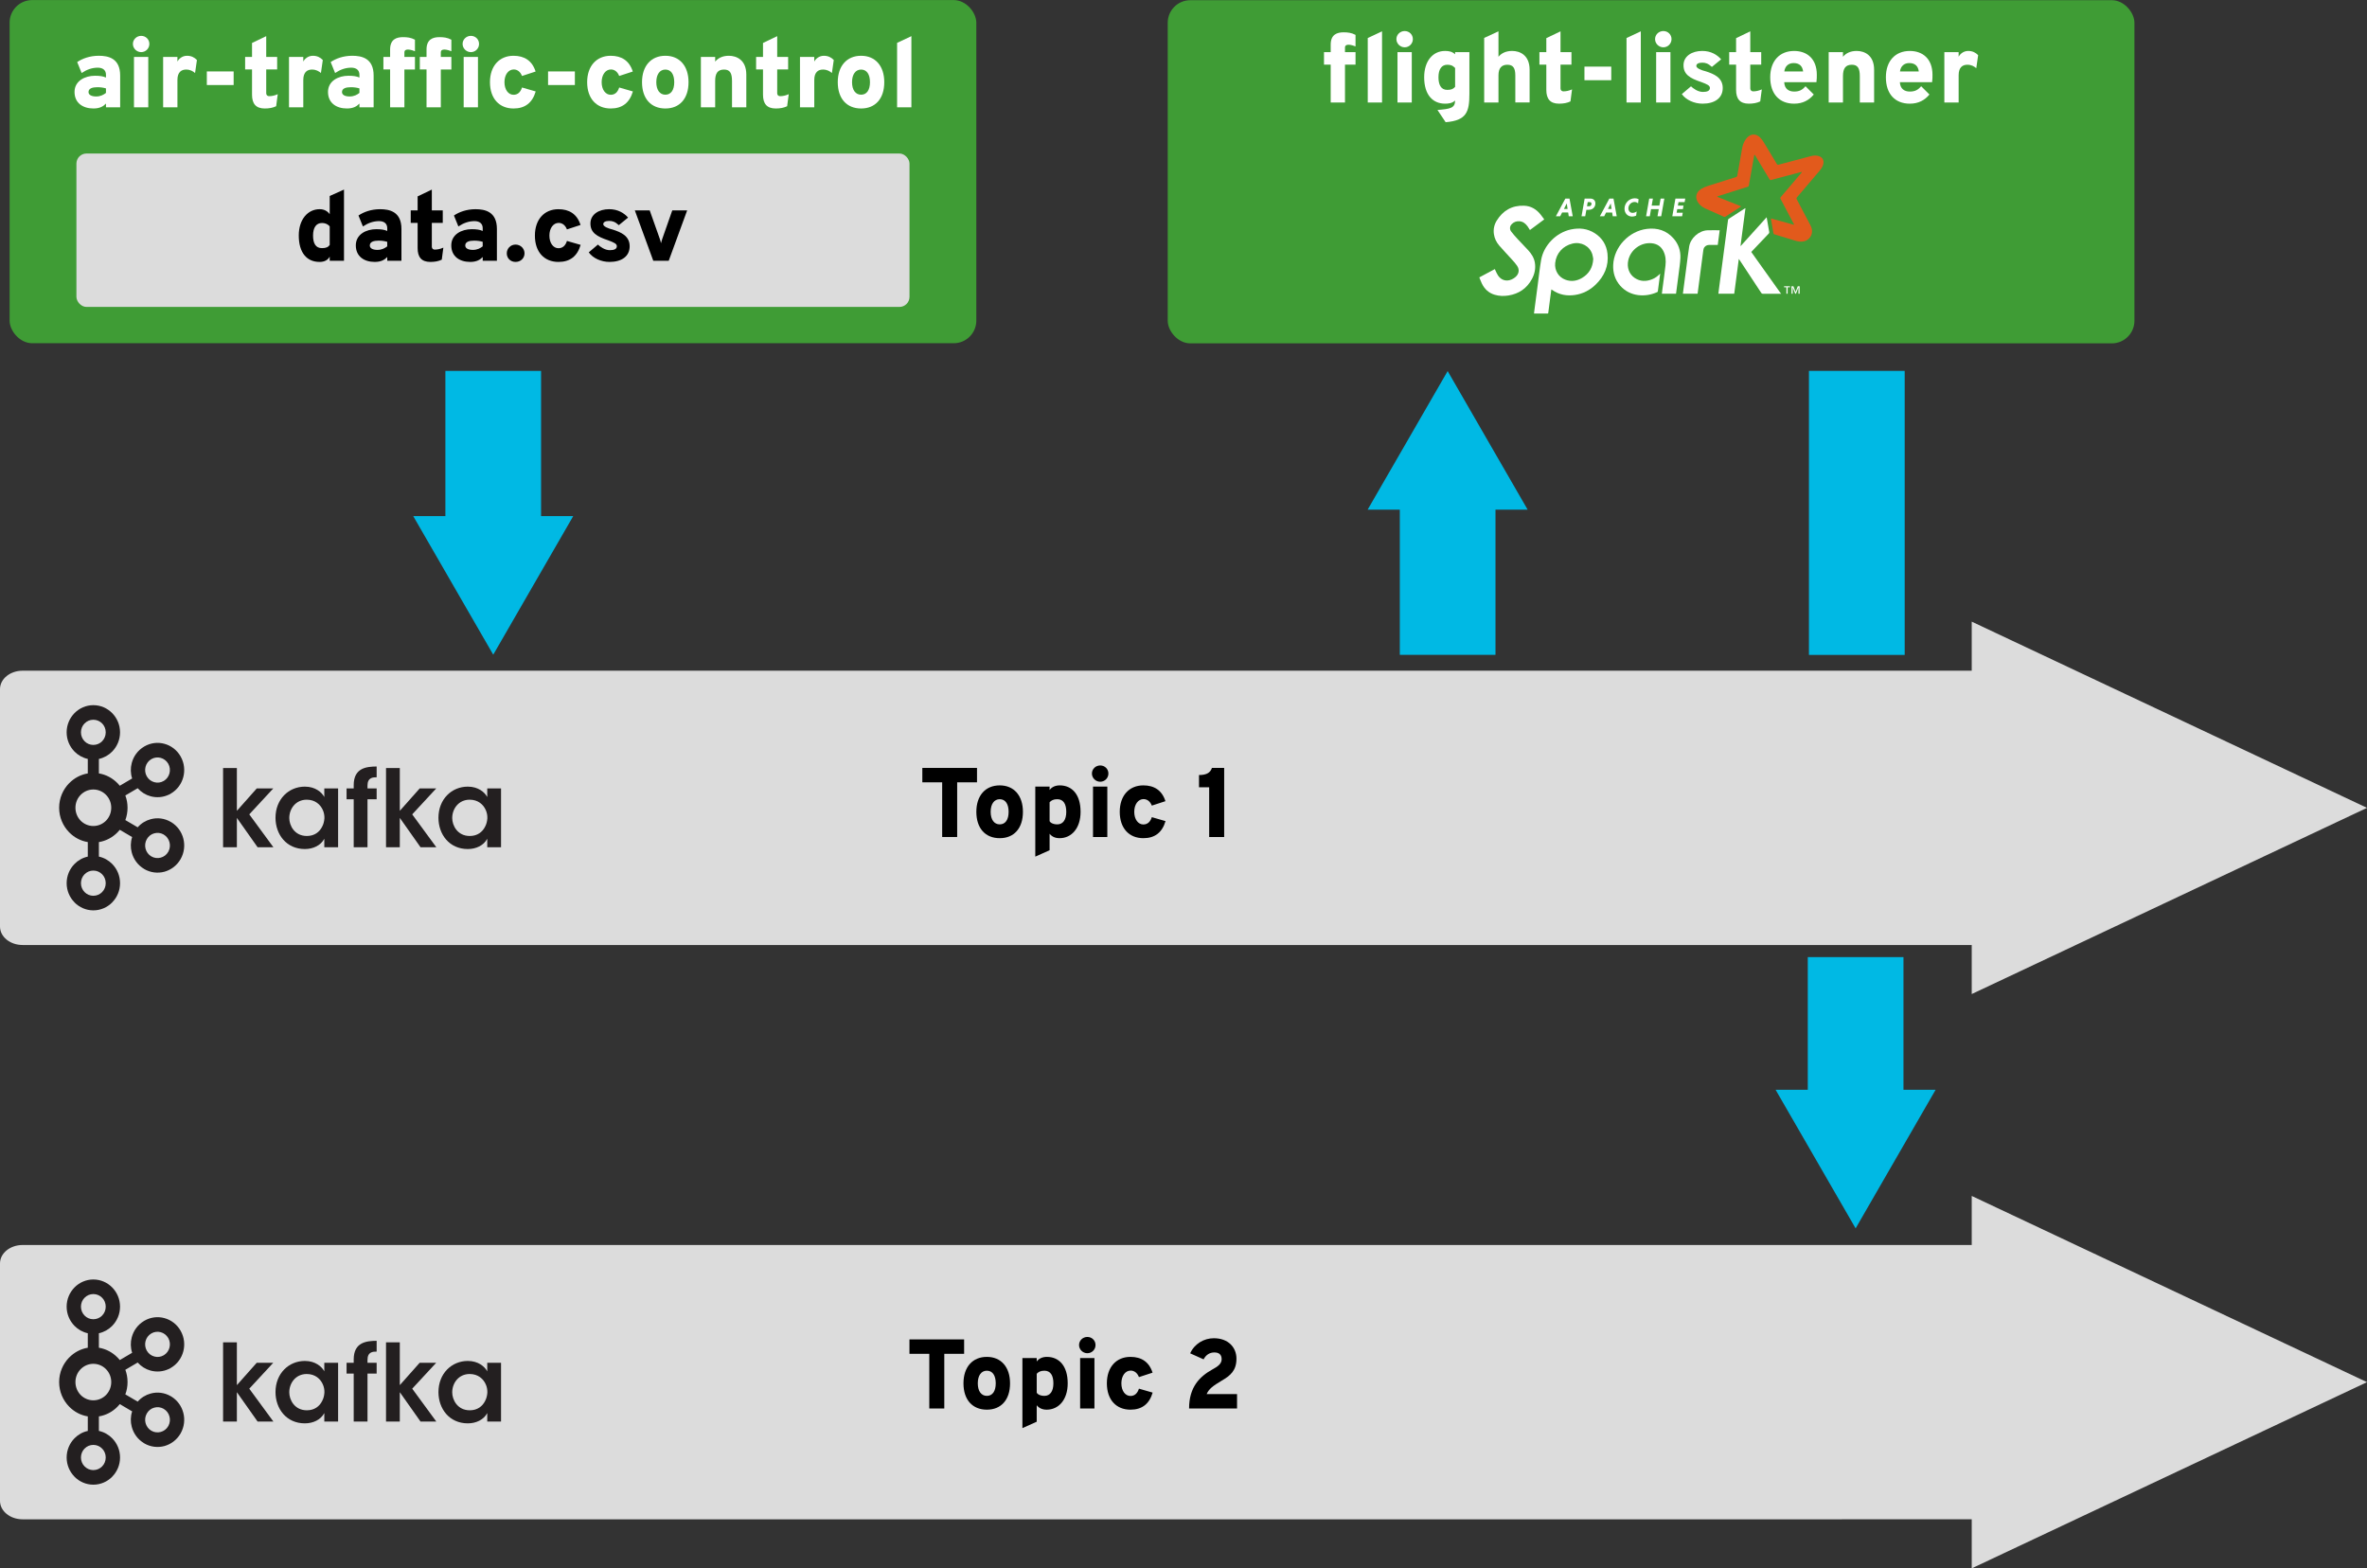 <?xml version="1.0" encoding="UTF-8" standalone="no"?>
<!-- Created with Inkscape (http://www.inkscape.org/) -->

<svg
   xmlns:dc="http://purl.org/dc/elements/1.1/"
   xmlns:cc="http://creativecommons.org/ns#"
   xmlns:rdf="http://www.w3.org/1999/02/22-rdf-syntax-ns#"
   xmlns:svg="http://www.w3.org/2000/svg"
   xmlns="http://www.w3.org/2000/svg"
   xmlns:sodipodi="http://sodipodi.sourceforge.net/DTD/sodipodi-0.dtd"
   xmlns:inkscape="http://www.inkscape.org/namespaces/inkscape"
   width="599.552"
   height="397.232"
   viewBox="0 0 158.632 105.101"
   version="1.1"
   id="svg8"
   inkscape:version="0.92.2 (5c3e80d, 2017-08-06)"
   sodipodi:docname="architecture.svg">
  <rect x="0" y="0" width="158.632" height="105.101" fill="#333333" stroke="none"/>
  <defs
     id="defs2">
    <marker
       inkscape:stockid="TriangleOutL"
       orient="auto"
       refY="0"
       refX="0"
       id="TriangleOutL"
       style="overflow:visible"
       inkscape:isstock="true">
      <path
         id="path1408"
         d="M 5.77,0 -2.88,5 V -5 Z"
         style="fill:#000000;fill-opacity:1;fill-rule:evenodd;stroke:#000000;stroke-width:1pt;stroke-opacity:1"
         transform="scale(0.8)"
         inkscape:connector-curvature="0" />
    </marker>
    <marker
       inkscape:stockid="Arrow1Sstart"
       orient="auto"
       refY="0"
       refX="0"
       id="Arrow1Sstart"
       style="overflow:visible"
       inkscape:isstock="true">
      <path
         id="path1278"
         d="M 0,0 5,-5 -12.5,0 5,5 Z"
         style="fill:#000000;fill-opacity:1;fill-rule:evenodd;stroke:#000000;stroke-width:1pt;stroke-opacity:1"
         transform="matrix(0.2,0,0,0.2,1.2,0)"
         inkscape:connector-curvature="0" />
    </marker>
    <marker
       inkscape:stockid="Arrow2Lend"
       orient="auto"
       refY="0"
       refX="0"
       id="Arrow2Lend"
       style="overflow:visible"
       inkscape:isstock="true">
      <path
         id="path1287"
         style="fill:#000000;fill-opacity:1;fill-rule:evenodd;stroke:#000000;stroke-width:0.625;stroke-linejoin:round;stroke-opacity:1"
         d="M 8.719,4.034 -2.207,0.016 8.719,-4.002 c -1.745,2.372 -1.735,5.617 -6e-7,8.035 z"
         transform="matrix(-1.1,0,0,-1.1,-1.1,0)"
         inkscape:connector-curvature="0" />
    </marker>
    <marker
       inkscape:stockid="Arrow1Lend"
       orient="auto"
       refY="0"
       refX="0"
       id="Arrow1Lend"
       style="overflow:visible"
       inkscape:isstock="true">
      <path
         id="path1269"
         d="M 0,0 5,-5 -12.5,0 5,5 Z"
         style="fill:#000000;fill-opacity:1;fill-rule:evenodd;stroke:#000000;stroke-width:1pt;stroke-opacity:1"
         transform="matrix(-0.8,0,0,-0.8,-10,0)"
         inkscape:connector-curvature="0" />
    </marker>
    <inkscape:path-effect
       effect="powerstroke"
       id="path-effect1224"
       is_visible="true"
       offset_points="1,0.132"
       sort_points="true"
       interpolator_type="CubicBezierJohan"
       interpolator_beta="0.2"
       start_linecap_type="zerowidth"
       linejoin_type="extrp_arc"
       miter_limit="4"
       end_linecap_type="zerowidth" />
  </defs>
  <sodipodi:namedview
     id="base"
     pagecolor="#ffffff"
     bordercolor="#666666"
     borderopacity="1.0"
     inkscape:pageopacity="0.0"
     inkscape:pageshadow="2"
     inkscape:zoom="1.4"
     inkscape:cx="420.80165"
     inkscape:cy="226.40252"
     inkscape:document-units="mm"
     inkscape:current-layer="layer1"
     showgrid="false"
     inkscape:window-width="2552"
     inkscape:window-height="1400"
     inkscape:window-x="4"
     inkscape:window-y="4"
     inkscape:window-maximized="1"
     showguides="true"
     inkscape:guide-bbox="true"
     fit-margin-top="0"
     fit-margin-left="0"
     fit-margin-right="0"
     fit-margin-bottom="0"
     units="px" />
  <g
     inkscape:label="Layer 1"
     inkscape:groupmode="layer"
     id="layer1"
     transform="translate(17.373,-29.328)">
    <g
       id="g2275"
       transform="matrix(0.585,0,0,0.585,-33.755,36.35)">
      <rect
         ry="2.587"
         y="-11.996"
         x="29.104"
         height="39.31"
         width="110.747"
         id="rect2047"
         style="opacity:1;fill:#3f9c35;fill-opacity:1;stroke:none;stroke-width:0.908;stroke-miterlimit:4;stroke-dasharray:none;stroke-dashoffset:0;stroke-opacity:1" />
      <g
         id="text2051"
         style="font-style:normal;font-variant:normal;font-weight:900;font-stretch:normal;font-size:11.289px;line-height:1.25;font-family:Overpass;-inkscape-font-specification:'Overpass Heavy';letter-spacing:0px;word-spacing:0px;fill:#ffffff;stroke-width:0.265"
         aria-label="air-traffic-control">
        <path
           id="path2114"
           style="font-style:normal;font-variant:normal;font-weight:900;font-stretch:normal;font-size:11.289px;font-family:Overpass;-inkscape-font-specification:'Overpass Heavy';fill:#ffffff;stroke-width:0.265"
           d="m 40.143,0.289 h 1.626 V -3.358 c 0,-1.987 -1.377,-2.258 -2.45,-2.258 -1.016,0 -1.874,0.316 -2.472,0.722 l 0.508,1.253 c 0.61,-0.406 1.208,-0.61 1.851,-0.61 0.564,0 0.937,0.271 0.937,0.813 v 0.316 c -0.327,-0.147 -0.7,-0.203 -1.264,-0.203 -1.14,0 -2.337,0.587 -2.337,1.851 0,1.264 0.948,1.897 2.167,1.897 0.745,0 1.151,-0.26 1.434,-0.564 z m -1.118,-1.242 c -0.564,0 -0.881,-0.192 -0.881,-0.508 0,-0.418 0.452,-0.553 1.016,-0.553 0.361,0 0.677,0.045 0.982,0.135 v 0.519 c -0.271,0.214 -0.621,0.406 -1.118,0.406 z"
           inkscape:connector-curvature="0" />
        <path
           id="path2116"
           style="font-style:normal;font-variant:normal;font-weight:900;font-stretch:normal;font-size:11.289px;font-family:Overpass;-inkscape-font-specification:'Overpass Heavy';fill:#ffffff;stroke-width:0.265"
           d="m 44.177,-6.033 c 0.531,0 0.937,-0.429 0.937,-0.937 0,-0.519 -0.406,-0.926 -0.937,-0.926 -0.519,0 -0.948,0.406 -0.948,0.926 0,0.508 0.429,0.937 0.948,0.937 z m -0.824,6.322 h 1.637 V -5.48 h -1.637 z"
           inkscape:connector-curvature="0" />
        <path
           id="path2118"
           style="font-style:normal;font-variant:normal;font-weight:900;font-stretch:normal;font-size:11.289px;font-family:Overpass;-inkscape-font-specification:'Overpass Heavy';fill:#ffffff;stroke-width:0.265"
           d="m 46.693,0.289 h 1.637 V -2.838 c 0,-0.926 0.474,-1.197 0.993,-1.197 0.474,0 0.768,0.181 1.027,0.395 l 0.214,-1.49 c -0.282,-0.294 -0.643,-0.485 -1.14,-0.485 -0.598,0 -0.982,0.429 -1.095,0.655 v -0.519 h -1.637 z"
           inkscape:connector-curvature="0" />
        <path
           id="path2120"
           style="font-style:normal;font-variant:normal;font-weight:900;font-stretch:normal;font-size:11.289px;font-family:Overpass;-inkscape-font-specification:'Overpass Heavy';fill:#ffffff;stroke-width:0.265"
           d="m 51.698,-2.263 h 3.071 v -1.558 h -3.071 z"
           inkscape:connector-curvature="0" />
        <path
           id="path2122"
           style="font-style:normal;font-variant:normal;font-weight:900;font-stretch:normal;font-size:11.289px;font-family:Overpass;-inkscape-font-specification:'Overpass Heavy';fill:#ffffff;stroke-width:0.265"
           d="m 58.331,0.424 c 0.508,0 0.937,-0.079 1.31,-0.26 l 0.181,-1.377 c -0.35,0.158 -0.677,0.226 -0.993,0.226 -0.158,0 -0.327,-0.102 -0.327,-0.327 v -2.732 h 1.253 v -1.434 h -1.253 v -2.382 l -1.626,0.779 v 1.603 h -0.79 v 1.434 h 0.79 v 2.89 c 0,1.016 0.429,1.58 1.456,1.58 z"
           inkscape:connector-curvature="0" />
        <path
           id="path2124"
           style="font-style:normal;font-variant:normal;font-weight:900;font-stretch:normal;font-size:11.289px;font-family:Overpass;-inkscape-font-specification:'Overpass Heavy';fill:#ffffff;stroke-width:0.265"
           d="m 61.112,0.289 h 1.637 V -2.838 c 0,-0.926 0.474,-1.197 0.993,-1.197 0.474,0 0.768,0.181 1.027,0.395 l 0.214,-1.49 c -0.282,-0.294 -0.643,-0.485 -1.14,-0.485 -0.598,0 -0.982,0.429 -1.095,0.655 V -5.48 H 61.112 Z"
           inkscape:connector-curvature="0" />
        <path
           id="path2126"
           style="font-style:normal;font-variant:normal;font-weight:900;font-stretch:normal;font-size:11.289px;font-family:Overpass;-inkscape-font-specification:'Overpass Heavy';fill:#ffffff;stroke-width:0.265"
           d="m 69.181,0.289 h 1.626 V -3.358 c 0,-1.987 -1.377,-2.258 -2.45,-2.258 -1.016,0 -1.874,0.316 -2.472,0.722 l 0.508,1.253 c 0.61,-0.406 1.208,-0.61 1.851,-0.61 0.564,0 0.937,0.271 0.937,0.813 v 0.316 c -0.327,-0.147 -0.7,-0.203 -1.264,-0.203 -1.14,0 -2.337,0.587 -2.337,1.851 0,1.264 0.948,1.897 2.167,1.897 0.745,0 1.151,-0.26 1.434,-0.564 z m -1.118,-1.242 c -0.564,0 -0.881,-0.192 -0.881,-0.508 0,-0.418 0.452,-0.553 1.016,-0.553 0.361,0 0.677,0.045 0.982,0.135 v 0.519 c -0.271,0.214 -0.621,0.406 -1.118,0.406 z"
           inkscape:connector-curvature="0" />
        <path
           id="path2128"
           style="font-style:normal;font-variant:normal;font-weight:900;font-stretch:normal;font-size:11.289px;font-family:Overpass;-inkscape-font-specification:'Overpass Heavy';fill:#ffffff;stroke-width:0.265"
           d="m 74.332,-4.046 h 1.208 v -1.434 h -1.208 v -0.519 c 0,-0.26 0.192,-0.327 0.384,-0.327 0.102,0 0.35,0 0.824,0.192 v -1.321 c -0.463,-0.248 -0.892,-0.294 -1.366,-0.294 -0.722,0 -1.479,0.226 -1.479,1.411 v 0.858 h -0.768 v 1.434 h 0.768 v 4.335 h 1.637 z"
           inkscape:connector-curvature="0" />
        <path
           id="path2130"
           style="font-style:normal;font-variant:normal;font-weight:900;font-stretch:normal;font-size:11.289px;font-family:Overpass;-inkscape-font-specification:'Overpass Heavy';fill:#ffffff;stroke-width:0.265"
           d="m 81.947,-6.033 c 0.531,0 0.937,-0.429 0.937,-0.937 0,-0.519 -0.406,-0.926 -0.937,-0.926 -0.519,0 -0.948,0.406 -0.948,0.926 0,0.508 0.429,0.937 0.948,0.937 z m -3.443,1.987 h 1.208 v -1.434 h -1.208 v -0.519 c 0,-0.26 0.192,-0.327 0.384,-0.327 0.102,0 0.35,0 0.824,0.192 v -1.321 c -0.463,-0.248 -0.892,-0.294 -1.366,-0.294 -0.722,0 -1.479,0.226 -1.479,1.411 v 0.858 h -0.768 v 1.434 h 0.768 v 4.335 h 1.637 z m 2.619,4.335 h 1.637 V -5.48 h -1.637 z"
           inkscape:connector-curvature="0" />
        <path
           id="path2132"
           style="font-style:normal;font-variant:normal;font-weight:900;font-stretch:normal;font-size:11.289px;font-family:Overpass;-inkscape-font-specification:'Overpass Heavy';fill:#ffffff;stroke-width:0.265"
           d="m 86.834,0.424 c 1.31,0 2.156,-0.643 2.54,-1.953 l -1.569,-0.452 c -0.169,0.542 -0.497,0.835 -0.971,0.835 -0.587,0 -1.039,-0.576 -1.039,-1.445 0,-0.858 0.452,-1.456 1.061,-1.456 0.452,0 0.779,0.305 0.948,0.745 l 1.558,-0.508 c -0.395,-1.253 -1.298,-1.806 -2.529,-1.806 -1.614,0 -2.698,1.163 -2.698,3.025 0,1.897 1.084,3.014 2.698,3.014 z"
           inkscape:connector-curvature="0" />
        <path
           id="path2134"
           style="font-style:normal;font-variant:normal;font-weight:900;font-stretch:normal;font-size:11.289px;font-family:Overpass;-inkscape-font-specification:'Overpass Heavy';fill:#ffffff;stroke-width:0.265"
           d="m 90.79,-2.263 h 3.071 v -1.558 h -3.071 z"
           inkscape:connector-curvature="0" />
        <path
           id="path2136"
           style="font-style:normal;font-variant:normal;font-weight:900;font-stretch:normal;font-size:11.289px;font-family:Overpass;-inkscape-font-specification:'Overpass Heavy';fill:#ffffff;stroke-width:0.265"
           d="m 97.968,0.424 c 1.31,0 2.156,-0.643 2.54,-1.953 l -1.569,-0.452 c -0.169,0.542 -0.497,0.835 -0.971,0.835 -0.587,0 -1.039,-0.576 -1.039,-1.445 0,-0.858 0.452,-1.456 1.061,-1.456 0.452,0 0.779,0.305 0.948,0.745 l 1.558,-0.508 c -0.395,-1.253 -1.298,-1.806 -2.529,-1.806 -1.614,0 -2.698,1.163 -2.698,3.025 0,1.897 1.084,3.014 2.698,3.014 z"
           inkscape:connector-curvature="0" />
        <path
           id="path2138"
           style="font-style:normal;font-variant:normal;font-weight:900;font-stretch:normal;font-size:11.289px;font-family:Overpass;-inkscape-font-specification:'Overpass Heavy';fill:#ffffff;stroke-width:0.265"
           d="m 104.229,0.424 c 1.626,0 2.653,-1.118 2.653,-3.014 0,-1.863 -1.027,-3.025 -2.653,-3.025 -1.637,0 -2.675,1.163 -2.675,3.025 0,1.897 1.039,3.014 2.675,3.014 z m 0,-1.58 c -0.632,0 -1.039,-0.531 -1.039,-1.434 0,-0.903 0.406,-1.445 1.039,-1.445 0.643,0 1.016,0.542 1.016,1.445 0,0.903 -0.373,1.434 -1.016,1.434 z"
           inkscape:connector-curvature="0" />
        <path
           id="path2140"
           style="font-style:normal;font-variant:normal;font-weight:900;font-stretch:normal;font-size:11.289px;font-family:Overpass;-inkscape-font-specification:'Overpass Heavy';fill:#ffffff;stroke-width:0.265"
           d="m 111.864,0.289 h 1.637 V -3.459 c 0,-1.682 -1.118,-2.156 -1.998,-2.156 -0.7,0 -1.219,0.248 -1.569,0.666 v -0.531 h -1.637 v 5.769 h 1.637 V -2.737 c 0,-0.869 0.294,-1.298 1.016,-1.298 0.677,0 0.914,0.406 0.914,1.321 z"
           inkscape:connector-curvature="0" />
        <path
           id="path2142"
           style="font-style:normal;font-variant:normal;font-weight:900;font-stretch:normal;font-size:11.289px;font-family:Overpass;-inkscape-font-specification:'Overpass Heavy';fill:#ffffff;stroke-width:0.265"
           d="m 116.87,0.424 c 0.508,0 0.937,-0.079 1.31,-0.26 l 0.181,-1.377 c -0.35,0.158 -0.677,0.226 -0.993,0.226 -0.158,0 -0.327,-0.102 -0.327,-0.327 v -2.732 h 1.253 v -1.434 h -1.253 v -2.382 l -1.626,0.779 v 1.603 h -0.79 v 1.434 h 0.79 v 2.89 c 0,1.016 0.429,1.58 1.456,1.58 z"
           inkscape:connector-curvature="0" />
        <path
           id="path2144"
           style="font-style:normal;font-variant:normal;font-weight:900;font-stretch:normal;font-size:11.289px;font-family:Overpass;-inkscape-font-specification:'Overpass Heavy';fill:#ffffff;stroke-width:0.265"
           d="m 119.651,0.289 h 1.637 V -2.838 c 0,-0.926 0.474,-1.197 0.993,-1.197 0.474,0 0.768,0.181 1.027,0.395 l 0.214,-1.49 c -0.282,-0.294 -0.643,-0.485 -1.14,-0.485 -0.598,0 -0.982,0.429 -1.095,0.655 v -0.519 h -1.637 z"
           inkscape:connector-curvature="0" />
        <path
           id="path2146"
           style="font-style:normal;font-variant:normal;font-weight:900;font-stretch:normal;font-size:11.289px;font-family:Overpass;-inkscape-font-specification:'Overpass Heavy';fill:#ffffff;stroke-width:0.265"
           d="m 126.653,0.424 c 1.626,0 2.653,-1.118 2.653,-3.014 0,-1.863 -1.027,-3.025 -2.653,-3.025 -1.637,0 -2.675,1.163 -2.675,3.025 0,1.897 1.039,3.014 2.675,3.014 z m 0,-1.58 c -0.632,0 -1.039,-0.531 -1.039,-1.434 0,-0.903 0.406,-1.445 1.039,-1.445 0.643,0 1.016,0.542 1.016,1.445 0,0.903 -0.373,1.434 -1.016,1.434 z"
           inkscape:connector-curvature="0" />
        <path
           id="path2148"
           style="font-style:normal;font-variant:normal;font-weight:900;font-stretch:normal;font-size:11.289px;font-family:Overpass;-inkscape-font-specification:'Overpass Heavy';fill:#ffffff;stroke-width:0.265"
           d="m 130.776,0.289 h 1.637 V -7.862 l -1.637,0.768 z"
           inkscape:connector-curvature="0" />
      </g>
      <g
         transform="translate(-0.216,2.117)"
         id="g2242">
        <rect
           style="opacity:1;fill:#dcdcdc;fill-opacity:1;stroke:none;stroke-width:0.564;stroke-miterlimit:4;stroke-dasharray:none;stroke-dashoffset:0;stroke-opacity:1"
           id="rect2047-1"
           width="95.439"
           height="17.576"
           x="36.974"
           y="3.464"
           ry="1.157" />
        <g
           aria-label="data.csv"
           style="font-style:normal;font-variant:normal;font-weight:900;font-stretch:normal;font-size:11.289px;line-height:1.25;font-family:Overpass;-inkscape-font-specification:'Overpass Heavy';letter-spacing:0px;word-spacing:0px;fill:#000000;stroke-width:0.265"
           id="text2051-2"
           transform="translate(-68.67,52.69)">
          <path
             inkscape:connector-curvature="0"
             d="m 133.487,-36.806 c 0.564,0 0.96,-0.203 1.174,-0.61 v 0.474 h 1.637 v -8.151 l -1.637,0.734 v 2.088 c -0.237,-0.339 -0.61,-0.576 -1.151,-0.576 -1.355,0 -2.393,1.163 -2.393,3.014 0,1.987 0.937,3.025 2.371,3.025 z m 0.282,-1.58 c -0.7,0 -1.016,-0.519 -1.016,-1.445 0,-0.926 0.373,-1.434 1.016,-1.434 0.463,0 0.756,0.214 0.892,0.384 v 2.134 c -0.181,0.248 -0.418,0.361 -0.892,0.361 z"
             style="font-style:normal;font-variant:normal;font-weight:900;font-stretch:normal;font-size:11.289px;font-family:Overpass;-inkscape-font-specification:'Overpass Heavy';fill:#000000;stroke-width:0.265"
             id="path2151" />
          <path
             inkscape:connector-curvature="0"
             d="m 141.253,-36.942 h 1.626 v -3.646 c 0,-1.987 -1.377,-2.258 -2.45,-2.258 -1.016,0 -1.874,0.316 -2.472,0.722 l 0.508,1.253 c 0.61,-0.406 1.208,-0.61 1.851,-0.61 0.564,0 0.937,0.271 0.937,0.813 v 0.316 c -0.327,-0.147 -0.7,-0.203 -1.264,-0.203 -1.14,0 -2.337,0.587 -2.337,1.851 0,1.264 0.948,1.897 2.167,1.897 0.745,0 1.151,-0.26 1.434,-0.564 z m -1.118,-1.242 c -0.564,0 -0.881,-0.192 -0.881,-0.508 0,-0.418 0.452,-0.553 1.016,-0.553 0.361,0 0.677,0.045 0.982,0.135 v 0.519 c -0.271,0.214 -0.621,0.406 -1.118,0.406 z"
             style="font-style:normal;font-variant:normal;font-weight:900;font-stretch:normal;font-size:11.289px;font-family:Overpass;-inkscape-font-specification:'Overpass Heavy';fill:#000000;stroke-width:0.265"
             id="path2153" />
          <path
             inkscape:connector-curvature="0"
             d="m 146.189,-36.806 c 0.508,0 0.937,-0.079 1.31,-0.26 l 0.181,-1.377 c -0.35,0.158 -0.677,0.226 -0.993,0.226 -0.158,0 -0.327,-0.102 -0.327,-0.327 v -2.732 h 1.253 v -1.434 h -1.253 v -2.382 l -1.626,0.779 v 1.603 h -0.79 v 1.434 h 0.79 v 2.89 c 0,1.016 0.429,1.58 1.456,1.58 z"
             style="font-style:normal;font-variant:normal;font-weight:900;font-stretch:normal;font-size:11.289px;font-family:Overpass;-inkscape-font-specification:'Overpass Heavy';fill:#000000;stroke-width:0.265"
             id="path2155" />
          <path
             inkscape:connector-curvature="0"
             d="m 152.189,-36.942 h 1.626 v -3.646 c 0,-1.987 -1.377,-2.258 -2.45,-2.258 -1.016,0 -1.874,0.316 -2.472,0.722 l 0.508,1.253 c 0.61,-0.406 1.208,-0.61 1.851,-0.61 0.564,0 0.937,0.271 0.937,0.813 v 0.316 c -0.327,-0.147 -0.7,-0.203 -1.264,-0.203 -1.14,0 -2.337,0.587 -2.337,1.851 0,1.264 0.948,1.897 2.167,1.897 0.745,0 1.151,-0.26 1.434,-0.564 z m -1.118,-1.242 c -0.564,0 -0.881,-0.192 -0.881,-0.508 0,-0.418 0.452,-0.553 1.016,-0.553 0.361,0 0.677,0.045 0.982,0.135 v 0.519 c -0.271,0.214 -0.621,0.406 -1.118,0.406 z"
             style="font-style:normal;font-variant:normal;font-weight:900;font-stretch:normal;font-size:11.289px;font-family:Overpass;-inkscape-font-specification:'Overpass Heavy';fill:#000000;stroke-width:0.265"
             id="path2157" />
          <path
             inkscape:connector-curvature="0"
             d="m 155.952,-36.806 c 0.576,0 1.027,-0.418 1.027,-0.982 0,-0.553 -0.452,-1.005 -1.027,-1.005 -0.576,0 -1.005,0.452 -1.005,1.005 0,0.564 0.429,0.982 1.005,0.982 z"
             style="font-style:normal;font-variant:normal;font-weight:900;font-stretch:normal;font-size:11.289px;font-family:Overpass;-inkscape-font-specification:'Overpass Heavy';fill:#000000;stroke-width:0.265"
             id="path2159" />
          <path
             inkscape:connector-curvature="0"
             d="m 160.868,-36.806 c 1.31,0 2.156,-0.643 2.54,-1.953 l -1.569,-0.452 c -0.169,0.542 -0.497,0.835 -0.971,0.835 -0.587,0 -1.039,-0.576 -1.039,-1.445 0,-0.858 0.452,-1.456 1.061,-1.456 0.452,0 0.779,0.305 0.948,0.745 l 1.558,-0.508 c -0.395,-1.253 -1.298,-1.806 -2.529,-1.806 -1.614,0 -2.698,1.163 -2.698,3.025 0,1.897 1.084,3.014 2.698,3.014 z"
             style="font-style:normal;font-variant:normal;font-weight:900;font-stretch:normal;font-size:11.289px;font-family:Overpass;-inkscape-font-specification:'Overpass Heavy';fill:#000000;stroke-width:0.265"
             id="path2161" />
          <path
             inkscape:connector-curvature="0"
             d="m 166.711,-36.806 c 1.4,0 2.314,-0.643 2.314,-1.795 0,-1.208 -1.039,-1.614 -1.897,-1.897 -0.598,-0.147 -1.129,-0.373 -1.129,-0.632 0,-0.248 0.271,-0.373 0.677,-0.373 0.373,0 0.677,0.09 1.106,0.485 l 1.061,-0.869 c -0.452,-0.508 -1.151,-0.96 -2.167,-0.96 -1.163,0 -2.145,0.587 -2.145,1.637 0,1.05 0.722,1.49 2.043,1.93 0.689,0.26 0.982,0.395 0.982,0.677 0,0.327 -0.327,0.452 -0.802,0.452 -0.576,0 -1.129,-0.406 -1.366,-0.643 l -1.05,0.892 c 0.474,0.666 1.422,1.095 2.371,1.095 z"
             style="font-style:normal;font-variant:normal;font-weight:900;font-stretch:normal;font-size:11.289px;font-family:Overpass;-inkscape-font-specification:'Overpass Heavy';fill:#000000;stroke-width:0.265"
             id="path2163" />
          <path
             inkscape:connector-curvature="0"
             d="m 171.728,-36.942 h 1.772 l 2.111,-5.769 h -1.705 l -1.129,3.217 c -0.056,0.147 -0.113,0.361 -0.158,0.542 -0.045,-0.181 -0.102,-0.395 -0.158,-0.542 l -1.14,-3.217 h -1.705 z"
             style="font-style:normal;font-variant:normal;font-weight:900;font-stretch:normal;font-size:11.289px;font-family:Overpass;-inkscape-font-specification:'Overpass Heavy';fill:#000000;stroke-width:0.265"
             id="path2165" />
        </g>
      </g>
    </g>
    <g
       id="g2762"
       transform="matrix(0.585,0,0,0.585,-29.993,48.741)">
      <rect
         ry="2.587"
         y="-33.162"
         x="155.348"
         height="39.31"
         width="110.747"
         id="rect2047-06"
         style="opacity:1;fill:#3f9c35;fill-opacity:1;stroke:none;stroke-width:0.908;stroke-miterlimit:4;stroke-dasharray:none;stroke-dashoffset:0;stroke-opacity:1" />
      <g
         transform="translate(261.749,-42.711)"
         id="text2051-9"
         style="font-style:normal;font-variant:normal;font-weight:900;font-stretch:normal;font-size:11.289px;line-height:1.25;font-family:Overpass;-inkscape-font-specification:'Overpass Heavy';letter-spacing:0px;word-spacing:0px;fill:#ffffff;stroke-width:0.265"
         aria-label="flight-listener">
        <path
           inkscape:connector-curvature="0"
           id="path2406"
           style="font-style:normal;font-variant:normal;font-weight:900;font-stretch:normal;font-size:11.289px;font-family:Overpass;-inkscape-font-specification:'Overpass Heavy';fill:#ffffff;stroke-width:0.265"
           d="m -83.485,21.266 h 1.637 v -8.151 l -1.637,0.768 z m -2.608,-4.335 h 1.208 v -1.434 h -1.208 v -0.519 c 0,-0.26 0.192,-0.327 0.384,-0.327 0.102,0 0.35,0 0.824,0.192 v -1.321 c -0.463,-0.248 -0.892,-0.294 -1.366,-0.294 -0.722,0 -1.479,0.226 -1.479,1.411 v 0.858 h -0.768 v 1.434 h 0.768 v 4.335 h 1.637 z" />
        <path
           inkscape:connector-curvature="0"
           id="path2408"
           style="font-style:normal;font-variant:normal;font-weight:900;font-stretch:normal;font-size:11.289px;font-family:Overpass;-inkscape-font-specification:'Overpass Heavy';fill:#ffffff;stroke-width:0.265"
           d="m -79.255,14.945 c 0.531,0 0.937,-0.429 0.937,-0.937 0,-0.519 -0.406,-0.926 -0.937,-0.926 -0.519,0 -0.948,0.406 -0.948,0.926 0,0.508 0.429,0.937 0.948,0.937 z m -0.824,6.322 h 1.637 v -5.769 h -1.637 z" />
        <path
           inkscape:connector-curvature="0"
           id="path2410"
           style="font-style:normal;font-variant:normal;font-weight:900;font-stretch:normal;font-size:11.289px;font-family:Overpass;-inkscape-font-specification:'Overpass Heavy';fill:#ffffff;stroke-width:0.265"
           d="M -73.477,15.498 V 15.746 c -0.339,-0.316 -0.711,-0.384 -1.151,-0.384 -1.411,0 -2.393,1.163 -2.393,3.014 0,2.009 0.982,3.025 2.393,3.025 0.361,0 0.802,-0.034 1.151,-0.361 -0.011,0.881 -0.564,0.96 -2.021,1.084 l 0.937,1.4 c 2.405,-0.192 2.721,-1.185 2.721,-3.262 v -4.764 z m 0,3.974 c -0.203,0.237 -0.418,0.35 -0.903,0.35 -0.734,0 -1.005,-0.621 -1.005,-1.445 0,-0.926 0.373,-1.434 1.005,-1.434 0.598,0 0.756,0.248 0.903,0.373 z" />
        <path
           inkscape:connector-curvature="0"
           id="path2412"
           style="font-style:normal;font-variant:normal;font-weight:900;font-stretch:normal;font-size:11.289px;font-family:Overpass;-inkscape-font-specification:'Overpass Heavy';fill:#ffffff;stroke-width:0.265"
           d="m -70.147,21.266 h 1.637 v -3.116 c 0,-0.847 0.384,-1.208 1.016,-1.208 0.666,0 0.914,0.384 0.914,1.23 v 3.093 h 1.637 v -3.748 c 0,-1.682 -1.118,-2.156 -1.998,-2.156 -0.7,0 -1.219,0.248 -1.569,0.666 v -2.913 l -1.637,0.756 z" />
        <path
           inkscape:connector-curvature="0"
           id="path2414"
           style="font-style:normal;font-variant:normal;font-weight:900;font-stretch:normal;font-size:11.289px;font-family:Overpass;-inkscape-font-specification:'Overpass Heavy';fill:#ffffff;stroke-width:0.265"
           d="m -61.573,21.402 c 0.508,0 0.937,-0.079 1.31,-0.26 l 0.181,-1.377 c -0.35,0.158 -0.677,0.226 -0.993,0.226 -0.158,0 -0.327,-0.102 -0.327,-0.327 v -2.732 h 1.253 v -1.434 h -1.253 v -2.382 l -1.626,0.779 v 1.603 h -0.79 v 1.434 h 0.79 v 2.89 c 0,1.016 0.429,1.58 1.456,1.58 z" />
        <path
           inkscape:connector-curvature="0"
           id="path2416"
           style="font-style:normal;font-variant:normal;font-weight:900;font-stretch:normal;font-size:11.289px;font-family:Overpass;-inkscape-font-specification:'Overpass Heavy';fill:#ffffff;stroke-width:0.265"
           d="m -58.66,18.715 h 3.071 v -1.558 h -3.071 z" />
        <path
           inkscape:connector-curvature="0"
           id="path2418"
           style="font-style:normal;font-variant:normal;font-weight:900;font-stretch:normal;font-size:11.289px;font-family:Overpass;-inkscape-font-specification:'Overpass Heavy';fill:#ffffff;stroke-width:0.265"
           d="m -53.841,21.266 h 1.637 v -8.151 l -1.637,0.768 z" />
        <path
           inkscape:connector-curvature="0"
           id="path2420"
           style="font-style:normal;font-variant:normal;font-weight:900;font-stretch:normal;font-size:11.289px;font-family:Overpass;-inkscape-font-specification:'Overpass Heavy';fill:#ffffff;stroke-width:0.265"
           d="m -49.622,14.945 c 0.531,0 0.937,-0.429 0.937,-0.937 0,-0.519 -0.406,-0.926 -0.937,-0.926 -0.519,0 -0.948,0.406 -0.948,0.926 0,0.508 0.429,0.937 0.948,0.937 z m -0.824,6.322 h 1.637 v -5.769 h -1.637 z" />
        <path
           inkscape:connector-curvature="0"
           id="path2422"
           style="font-style:normal;font-variant:normal;font-weight:900;font-stretch:normal;font-size:11.289px;font-family:Overpass;-inkscape-font-specification:'Overpass Heavy';fill:#ffffff;stroke-width:0.265"
           d="m -45.131,21.402 c 1.4,0 2.314,-0.643 2.314,-1.795 0,-1.208 -1.039,-1.614 -1.897,-1.897 -0.598,-0.147 -1.129,-0.373 -1.129,-0.632 0,-0.248 0.271,-0.373 0.677,-0.373 0.373,0 0.677,0.09 1.106,0.485 l 1.061,-0.869 c -0.452,-0.508 -1.151,-0.96 -2.167,-0.96 -1.163,0 -2.145,0.587 -2.145,1.637 0,1.05 0.722,1.49 2.043,1.93 0.689,0.26 0.982,0.395 0.982,0.677 0,0.327 -0.327,0.452 -0.802,0.452 -0.576,0 -1.129,-0.406 -1.366,-0.643 l -1.05,0.892 c 0.474,0.666 1.422,1.095 2.371,1.095 z" />
        <path
           inkscape:connector-curvature="0"
           id="path2424"
           style="font-style:normal;font-variant:normal;font-weight:900;font-stretch:normal;font-size:11.289px;font-family:Overpass;-inkscape-font-specification:'Overpass Heavy';fill:#ffffff;stroke-width:0.265"
           d="m -39.833,21.402 c 0.508,0 0.937,-0.079 1.31,-0.26 l 0.181,-1.377 c -0.35,0.158 -0.677,0.226 -0.993,0.226 -0.158,0 -0.327,-0.102 -0.327,-0.327 v -2.732 h 1.253 v -1.434 h -1.253 v -2.382 l -1.626,0.779 v 1.603 h -0.79 v 1.434 h 0.79 v 2.89 c 0,1.016 0.429,1.58 1.456,1.58 z" />
        <path
           inkscape:connector-curvature="0"
           id="path2426"
           style="font-style:normal;font-variant:normal;font-weight:900;font-stretch:normal;font-size:11.289px;font-family:Overpass;-inkscape-font-specification:'Overpass Heavy';fill:#ffffff;stroke-width:0.265"
           d="m -34.635,21.402 c 0.993,0 1.716,-0.406 2.246,-1.05 L -33.337,19.404 c -0.361,0.429 -0.722,0.61 -1.298,0.61 -0.61,0 -1.106,-0.305 -1.14,-1.072 h 3.691 c 0.045,-0.294 0.045,-0.632 0.045,-0.847 0,-1.851 -1.14,-2.732 -2.596,-2.732 -1.682,0 -2.743,1.163 -2.743,3.014 0,1.897 1.039,3.025 2.743,3.025 z m -1.129,-3.691 c 0.079,-0.61 0.485,-0.96 1.061,-0.96 0.677,0 1.016,0.35 1.095,0.96 z" />
        <path
           inkscape:connector-curvature="0"
           id="path2428"
           style="font-style:normal;font-variant:normal;font-weight:900;font-stretch:normal;font-size:11.289px;font-family:Overpass;-inkscape-font-specification:'Overpass Heavy';fill:#ffffff;stroke-width:0.265"
           d="m -27.113,21.266 h 1.637 v -3.748 c 0,-1.682 -1.118,-2.156 -1.998,-2.156 -0.7,0 -1.219,0.248 -1.569,0.666 v -0.531 h -1.637 v 5.769 h 1.637 v -3.025 c 0,-0.869 0.294,-1.298 1.016,-1.298 0.677,0 0.914,0.406 0.914,1.321 z" />
        <path
           inkscape:connector-curvature="0"
           id="path2430"
           style="font-style:normal;font-variant:normal;font-weight:900;font-stretch:normal;font-size:11.289px;font-family:Overpass;-inkscape-font-specification:'Overpass Heavy';fill:#ffffff;stroke-width:0.265"
           d="m -21.384,21.402 c 0.993,0 1.716,-0.406 2.246,-1.05 L -20.086,19.404 c -0.361,0.429 -0.722,0.61 -1.298,0.61 -0.61,0 -1.106,-0.305 -1.14,-1.072 h 3.691 c 0.045,-0.294 0.045,-0.632 0.045,-0.847 0,-1.851 -1.14,-2.732 -2.596,-2.732 -1.682,0 -2.743,1.163 -2.743,3.014 0,1.897 1.039,3.025 2.743,3.025 z m -1.129,-3.691 c 0.079,-0.61 0.485,-0.96 1.061,-0.96 0.677,0 1.016,0.35 1.095,0.96 z" />
        <path
           inkscape:connector-curvature="0"
           id="path2432"
           style="font-style:normal;font-variant:normal;font-weight:900;font-stretch:normal;font-size:11.289px;font-family:Overpass;-inkscape-font-specification:'Overpass Heavy';fill:#ffffff;stroke-width:0.265"
           d="m -17.429,21.266 h 1.637 v -3.127 c 0,-0.926 0.474,-1.197 0.993,-1.197 0.474,0 0.768,0.181 1.027,0.395 l 0.214,-1.49 c -0.282,-0.294 -0.643,-0.485 -1.14,-0.485 -0.598,0 -0.982,0.429 -1.095,0.655 v -0.519 h -1.637 z" />
      </g>
      <g
         id="g4179"
         inkscape:label="ink_ext_XXXXXX"
         transform="matrix(0.127,0,0,-0.127,191.045,2.735)">
        <g
           id="g4181"
           transform="scale(0.1)">
          <path
             d="m 2840.22,800.078 c -2.68,5.723 -3.89,8.61 -5.35,11.379 -38.9,73.957 -77.71,147.969 -116.96,221.743 -3.96,7.41 -3.47,11.82 1.95,18.15 61.87,72.28 123.42,144.85 185.04,217.35 2.16,2.54 4.11,5.26 4.94,9.78 -18.02,-4.71 -36.04,-9.36 -54.04,-14.13 -74.76,-19.81 -149.54,-39.56 -224.23,-59.64 -6.97,-1.87 -10.13,0.17 -13.59,5.94 -42.45,70.91 -85.14,141.67 -127.78,212.46 -2.21,3.68 -4.58,7.25 -9.27,10.34 -3.43,-18.89 -6.92,-37.77 -10.28,-56.67 -11.88,-66.72 -23.72,-133.46 -35.56,-200.19 -1.29,-7.2 -3.07,-14.37 -3.68,-21.63 -0.6,-6.89 -4.13,-9.43 -10.36,-11.39 -88.11,-27.66 -176.13,-55.59 -264.15,-83.49 -3.87,-1.22 -7.64,-2.8 -11.79,-6.57 72.01,-28.62 144.02,-57.237 217.14,-86.295 -2.66,-2.113 -4.39,-3.738 -6.34,-5.008 -45.02,-29.129 -90.11,-58.141 -135.02,-87.422 -5.37,-3.5 -9.64,-3.996 -15.68,-1.277 -53.77,24.215 -107.75,47.972 -161.6,72.023 -24.18,10.797 -45.93,25.141 -62.87,45.856 -38.29,46.843 -30.73,100.133 20.29,132.683 16.7,10.65 35.65,18.64 54.56,24.81 86.29,28.11 172.91,55.22 259.49,82.42 7.25,2.27 10.62,5.52 11.97,13.38 11.53,66.79 23.5,133.51 35.53,200.2 6.44,35.66 9.86,72.24 27.22,104.92 6.66,12.56 14.65,24.87 24.15,35.4 34.36,38.14 82.33,39.62 118.67,3.28 12.26,-12.26 22.81,-26.73 31.92,-41.57 40.04,-65.27 79.42,-130.96 118.59,-196.76 4.63,-7.78 8.81,-9.35 17.38,-7.05 96.54,25.88 193.18,51.36 289.82,76.89 19.93,5.26 40.09,7.2 60.55,3.37 44.54,-8.34 64.01,-42.25 48.94,-85.27 -6.86,-19.61 -18.69,-36.16 -32,-51.8 -67.43,-79.3 -134.75,-158.69 -202.41,-237.79 -5.53,-6.46 -5.65,-11.14 -1.82,-18.36 40.36,-76.077 80.37,-152.339 120.53,-228.527 9.61,-18.242 16.94,-37.16 17.16,-58.101 0.48,-47.629 -34.35,-86.606 -81.68,-93.543 -26.51,-3.895 -51.14,1.769 -75.98,9.441 -60.53,18.711 -121.17,37.11 -181.84,55.356 -5.62,1.683 -7.77,3.882 -8.76,9.941 -6.98,42.695 -14.59,85.297 -21.95,127.934 -0.21,1.172 0.14,2.437 0.32,5.047 69.07,-19.055 137.54,-37.942 208.83,-57.61"
             style="fill:#e25a1c;fill-opacity:1;fill-rule:evenodd;stroke:none"
             id="path4183"
             inkscape:connector-curvature="0" />
          <path
             d="m 2722.2,178.23 c -54.59,0.098 -109.18,0.348 -163.78,0.129 -7.2,-0.019 -11.29,2.082 -15.31,8.211 -64.63,98.442 -129.55,196.692 -194.42,294.981 -2.07,3.129 -4.27,6.148 -7.94,11.41 -13.97,-106.16 -27.62,-209.949 -41.3,-314 -47.77,0 -94.59,0 -142.96,0 1.67,13.93 3.14,27.391 4.9,40.801 13.96,106.59 27.97,213.179 41.98,319.758 13.38,101.839 26.72,203.679 40.3,305.5 0.4,3.039 2.42,6.875 4.9,8.488 49.19,32.074 98.55,63.871 147.91,95.691 0.72,0.469 1.72,0.524 4.27,1.246 -14.93,-113.871 -29.75,-226.851 -44.57,-339.836 0.59,-0.398 1.17,-0.8 1.76,-1.211 77.44,85.844 154.89,171.688 234,259.372 2.29,-13.2 4.27,-24.497 6.21,-35.801 5.55,-32.367 10.87,-64.781 16.81,-97.082 1.2,-6.508 -0.53,-10.559 -4.87,-15.086 -50.08,-52.41 -99.97,-105 -149.9,-157.539 -2.18,-2.293 -4.27,-4.672 -6.75,-7.391 1.59,-2.551 2.95,-5 4.56,-7.269 86.13,-120.891 172.26,-241.762 258.46,-362.602 1.56,-2.191 3.81,-3.91 5.74,-5.852 0,-0.636 0,-1.277 0,-1.918"
             style="fill:#ffffff;fill-opacity:1;fill-rule:evenodd;stroke:none"
             id="path4185"
             inkscape:connector-curvature="0" />
          <path
             d="m 1027.64,492.488 c -2.18,11.141 -3.74,27.5 -8.69,42.782 -23.938,73.871 -99.735,114.378 -178.188,96.117 -86.063,-20.028 -147.567,-87.688 -156.465,-175.508 -6.586,-64.957 28.394,-127.539 93.433,-151.027 52.399,-18.93 102.848,-11.012 149.688,17.078 62.086,37.25 95.762,92.55 100.222,170.558 z M 649.703,217.922 C 645.457,186.141 641.406,156.191 637.465,126.219 632.23,86.379 627.008,46.531 621.992,6.672 621.406,2.02 619.996,-0.031 615,0 575.73,0.16 536.461,0.121 497.195,0.18 c -0.894,0 -1.789,0.492 -3.918,1.09 2.375,18.809 4.684,37.672 7.153,56.52 8.664,66.082 17.308,132.172 26.101,198.242 10.055,75.547 18.02,151.457 30.895,226.52 22.804,132.914 135.562,247.457 267.879,275.976 76.711,16.547 150.125,8.891 217.095,-34.273 66.79,-43.047 105.1,-105.516 113.83,-184.094 12.35,-111.101 -28.54,-203.332 -107.46,-279.629 -51.793,-50.09 -113.805,-81.922 -185.332,-92.679 -73.684,-11.114 -142.946,1.179 -205.102,44.617 -2.285,1.59 -4.723,2.98 -8.633,5.453"
             style="fill:#ffffff;fill-opacity:1;fill-rule:evenodd;stroke:none"
             id="path4187"
             inkscape:connector-curvature="0" />
          <path
             d="m 585.711,849.512 c -44.039,-32.785 -86.496,-64.387 -129.137,-96.129 -6.871,10.844 -13.027,21.644 -20.215,31.695 -18.5,25.852 -41.476,45.168 -74.894,47.512 -27.793,1.949 -51.563,-7.207 -70.481,-27.699 -16.921,-18.325 -19.132,-44.379 -3.32,-65.075 17.406,-22.781 36.457,-44.394 55.91,-65.484 32.246,-34.961 65.953,-68.582 97.992,-103.73 29.153,-31.973 52.391,-67.852 59.567,-111.571 8.535,-51.972 -1.832,-101.472 -26.418,-147.152 -45.496,-84.527 -117.141,-133.57 -211.723,-148.918 -41.769,-6.77 -83.426,-5.422 -124.183,6.578 C 84.719,185.461 47.07,220.91 22.859,270.969 14.305,288.668 7.762,307.34 0,326.309 c 47.355,25.339 93.356,49.961 140.031,74.941 1.629,-3.891 2.766,-7.129 4.285,-10.16 7.957,-15.93 14.473,-32.852 24.332,-47.512 29.235,-43.469 76.457,-56.699 124.364,-35.207 12.304,5.52 24.156,13.309 34.25,22.258 30.871,27.402 36.66,65.551 13.808,100.031 -13.129,19.809 -29.55,37.57 -45.535,55.32 -38.203,42.43 -77.961,83.5 -115.281,126.692 -25.727,29.769 -43.207,64.488 -48.738,104.363 -6.043,43.535 2.664,84.617 25.32,121.27 56.324,91.105 138.172,138.5 246.43,134.574 61.718,-2.238 110.863,-31.098 149.011,-79.051 11.289,-14.183 21.868,-28.933 33.434,-44.316"
             style="fill:#ffffff;fill-opacity:1;fill-rule:evenodd;stroke:none"
             id="path4189"
             inkscape:connector-curvature="0" />
          <path
             d="m 1631.44,360.398 c -7.18,-54.878 -13.95,-107.039 -20.99,-159.16 -0.36,-2.636 -2.43,-6.226 -4.68,-7.277 -106.56,-49.352 -246.88,-42.461 -334.39,56.918 -47.02,53.391 -66.75,116.762 -63.8,187.262 6.82,163.199 142.13,305.668 303.94,325.574 94.54,11.633 177.45,-13.902 241.5,-87.34 43.62,-50.031 63.8,-109.773 60.82,-175.703 -1.96,-43.551 -8.79,-86.91 -14.21,-130.262 -7.68,-61.398 -16.07,-122.719 -24.18,-184.07 -0.29,-2.18 -0.73,-4.34 -1.22,-7.11 -42.19,0 -84.13,0 -127.48,0 1.7,14.098 3.25,27.899 5.04,41.668 9.23,70.864 19.38,141.614 27.47,212.602 5.04,44.211 1.87,88.09 -18.35,129.039 -21.51,43.52 -57.57,66.539 -105,71.57 -98.16,10.391 -191.55,-57.82 -212.49,-154.418 -13.83,-63.769 7.97,-124.89 58.75,-158.679 49.5,-32.934 102.51,-33.043 156.45,-11.684 27.35,10.82 50.65,27.953 72.82,51.07"
             style="fill:#ffffff;fill-opacity:1;fill-rule:evenodd;stroke:none"
             id="path4191"
             inkscape:connector-curvature="0" />
          <path
             d="m 2168.23,751.324 c -5.82,-44.199 -11.55,-87.738 -17.41,-132.179 -26.95,0 -53.38,0.156 -79.8,-0.055 -21.41,-0.168 -40.95,-13.988 -47.38,-33.981 -2.52,-7.82 -3.45,-16.187 -4.53,-24.39 -13.41,-101.489 -26.72,-202.981 -40.03,-304.481 -3.36,-25.59 -6.63,-51.199 -9.99,-77.179 -44.22,0 -87.81,0 -132.69,0 2.48,19.519 4.82,38.402 7.29,57.261 8.63,65.782 17.26,131.539 26,197.289 7.55,56.903 14.28,113.93 23.17,170.621 11.92,75.997 87.53,143.485 164.22,146.821 36.59,1.59 73.31,0.273 111.15,0.273"
             style="fill:#ffffff;fill-opacity:1;fill-rule:evenodd;stroke:none"
             id="path4193"
             inkscape:connector-curvature="0" />
          <path
             d="m 2878.63,179.059 v 56.011 h -0.32 l -21.98,-56.011 h -7.01 l -21.98,56.011 h -0.33 v -56.011 h -11.07 v 67.089 h 17.09 l 20.03,-50.968 19.71,50.968 h 16.94 v -67.089 z m -97.38,58.121 v -58.121 h -11.07 v 58.121 h -21.01 v 8.968 h 53.09 v -8.968 h -21.01"
             style="fill:#ffffff;fill-opacity:1;fill-rule:nonzero;stroke:none"
             id="path4195"
             inkscape:connector-curvature="0" />
          <path
             d="m 763.457,943.719 h 32.898 l -7.757,49.808 z m 38.063,-32.18 H 746.785 L 729.398,877.48 h -38.761 l 85.5,159.73 h 37.367 l 29.113,-159.73 h -35.933 l -5.164,34.059"
             style="fill:#ffffff;fill-opacity:1;fill-rule:nonzero;stroke:none"
             id="path4197"
             inkscape:connector-curvature="0" />
          <path
             d="m 997.352,1005.04 h -19.5 l -6.563,-36.876 h 19.484 c 11.757,0 21.157,7.738 21.157,22.313 0,9.633 -5.89,14.563 -14.578,14.563 z m -47.215,32.17 h 51.223 c 26.78,0 45.56,-15.97 45.56,-43.444 0,-34.536 -24.43,-57.782 -59.197,-57.782 H 965.648 L 955.301,877.48 h -33.34 l 28.176,159.73"
             style="fill:#ffffff;fill-opacity:1;fill-rule:nonzero;stroke:none"
             id="path4199"
             inkscape:connector-curvature="0" />
          <path
             d="m 1160.22,943.719 h 32.9 l -7.76,49.808 z m 38.06,-32.18 h -54.73 l -17.39,-34.059 h -38.76 l 85.5,159.73 h 37.36 l 29.12,-159.73 h -35.93 l -5.17,34.059"
             style="fill:#ffffff;fill-opacity:1;fill-rule:nonzero;stroke:none"
             id="path4201"
             inkscape:connector-curvature="0" />
          <path
             d="m 1414.67,883.125 c -11.27,-5.164 -23.71,-8.234 -36.17,-8.234 -42.27,0 -68.83,31.722 -68.83,71.422 0,50.746 42.75,93.497 93.5,93.497 12.68,0 24.2,-3.05 33.59,-8.22 l -4.7,-38.301 c -7.04,7.761 -18.33,13.161 -32.42,13.161 -29.12,0 -54.96,-26.321 -54.96,-56.848 0,-23.25 14.56,-41.356 37.59,-41.356 14.1,0 27.71,5.406 36.87,12.922 l -4.47,-38.043"
             style="fill:#ffffff;fill-opacity:1;fill-rule:nonzero;stroke:none"
             id="path4203"
             inkscape:connector-curvature="0" />
          <path
             d="m 1618.52,941.848 h -69.53 L 1537.7,877.48 h -33.34 l 28.18,159.73 h 33.36 l -11.27,-63.183 h 69.53 l 11.26,63.183 h 33.36 l -28.17,-159.73 h -33.36 l 11.27,64.368"
             style="fill:#ffffff;fill-opacity:1;fill-rule:nonzero;stroke:none"
             id="path4205"
             inkscape:connector-curvature="0" />
          <path
             d="m 1740.85,877.48 28.17,159.73 h 88.57 l -5.64,-32.17 h -55.21 l -5.62,-31.013 h 50.72 l -5.62,-32.179 h -50.75 l -5.64,-32.184 h 55.21 l -5.64,-32.184 h -88.55"
             style="fill:#ffffff;fill-opacity:1;fill-rule:nonzero;stroke:none"
             id="path4207"
             inkscape:connector-curvature="0" />
        </g>
      </g>
    </g>
    <path
       style="opacity:1;fill:#dcdcdc;fill-opacity:1;stroke:none;stroke-width:0.299;stroke-miterlimit:4;stroke-dasharray:none;stroke-dashoffset:0;stroke-opacity:1"
       d="m 114.769,70.987 v 3.287 H -15.858 c -0.839,0 -1.515,0.551 -1.515,1.236 v 15.91 c 0,0.685 0.676,1.236 1.515,1.236 H 114.769 v 3.287 l 13.245,-6.239 13.245,-6.239 -13.245,-6.239 z"
       id="path2773"
       inkscape:connector-curvature="0" />
    <g
       aria-label="Topic 1"
       transform="matrix(0.155,0,0,0.155,27.645,48.358)"
       style="font-style:normal;font-variant:normal;font-weight:900;font-stretch:normal;font-size:42.667px;line-height:1.25;font-family:Overpass;-inkscape-font-specification:'Overpass Heavy';letter-spacing:0px;word-spacing:0px"
       id="flowRoot1961">
      <path
         inkscape:connector-curvature="0"
         d="m 123.418,215.462 h 8.576 v -6.229 h -23.637 v 6.229 h 8.576 v 23.637 h 6.485 z"
         id="path2012" />
      <path
         inkscape:connector-curvature="0"
         d="m 141.822,239.611 c 6.144,0 10.027,-4.224 10.027,-11.392 0,-7.04 -3.883,-11.435 -10.027,-11.435 -6.187,0 -10.112,4.395 -10.112,11.435 0,7.168 3.925,11.392 10.112,11.392 z m 0,-5.973 c -2.389,0 -3.925,-2.005 -3.925,-5.419 0,-3.413 1.536,-5.461 3.925,-5.461 2.432,0 3.84,2.048 3.84,5.461 0,3.413 -1.408,5.419 -3.84,5.419 z"
         id="path2014" />
      <path
         inkscape:connector-curvature="0"
         d="m 167.689,239.611 c 5.12,0 9.088,-4.224 9.088,-11.392 0,-7.509 -3.712,-11.435 -9.003,-11.435 -2.005,0 -3.499,0.768 -4.395,2.005 v -1.493 h -6.187 v 30.293 l 6.187,-2.773 v -7.125 c 0.939,1.195 2.347,1.92 4.309,1.92 z m -0.981,-5.973 c -1.835,0 -3.029,-0.725 -3.328,-1.408 v -8.149 c 0.725,-0.768 1.621,-1.323 3.328,-1.323 2.645,0 3.883,2.091 3.883,5.461 0,3.413 -1.408,5.419 -3.883,5.419 z"
         id="path2016" />
      <path
         inkscape:connector-curvature="0"
         d="m 185.267,215.206 c 2.005,0 3.541,-1.621 3.541,-3.541 0,-1.963 -1.536,-3.499 -3.541,-3.499 -1.963,0 -3.584,1.536 -3.584,3.499 0,1.92 1.621,3.541 3.584,3.541 z m -3.115,23.893 h 6.187 v -21.803 h -6.187 z"
         id="path2018" />
      <path
         inkscape:connector-curvature="0"
         d="m 203.907,239.611 c 4.949,0 8.149,-2.432 9.6,-7.381 l -5.931,-1.707 c -0.64,2.048 -1.877,3.157 -3.669,3.157 -2.219,0 -3.925,-2.176 -3.925,-5.461 0,-3.243 1.707,-5.504 4.011,-5.504 1.707,0 2.944,1.152 3.584,2.816 l 5.888,-1.92 c -1.493,-4.736 -4.907,-6.827 -9.557,-6.827 -6.101,0 -10.197,4.395 -10.197,11.435 0,7.168 4.096,11.392 10.197,11.392 z"
         id="path2020" />
      <path
         inkscape:connector-curvature="0"
         d="m 232.377,239.099 h 6.485 v -29.867 h -5.291 c -0.768,2.347 -2.731,3.072 -5.589,3.072 v 5.291 h 4.395 z"
         id="path2022" />
    </g>
    <path
       style="opacity:1;fill:#dcdcdc;fill-opacity:1;stroke:none;stroke-width:0.299;stroke-miterlimit:4;stroke-dasharray:none;stroke-dashoffset:0;stroke-opacity:1"
       d="m 114.769,109.473 v 3.287 H -15.858 c -0.839,0 -1.515,0.551 -1.515,1.236 v 15.91 c 0,0.685 0.676,1.236 1.515,1.236 H 114.769 v 3.287 l 13.245,-6.239 13.245,-6.239 -13.245,-6.239 z"
       id="path2773-0"
       inkscape:connector-curvature="0" />
    <g
       aria-label="Topic 2"
       transform="matrix(0.155,0,0,0.155,26.782,86.656)"
       style="font-style:normal;font-variant:normal;font-weight:900;font-stretch:normal;font-size:42.667px;line-height:1.25;font-family:Overpass;-inkscape-font-specification:'Overpass Heavy';letter-spacing:0px;word-spacing:0px"
       id="flowRoot1961-3">
      <path
         inkscape:connector-curvature="0"
         d="m 123.418,215.462 h 8.576 v -6.229 h -23.637 v 6.229 h 8.576 v 23.637 h 6.485 z"
         id="path1999" />
      <path
         inkscape:connector-curvature="0"
         d="m 141.822,239.611 c 6.144,0 10.027,-4.224 10.027,-11.392 0,-7.04 -3.883,-11.435 -10.027,-11.435 -6.187,0 -10.112,4.395 -10.112,11.435 0,7.168 3.925,11.392 10.112,11.392 z m 0,-5.973 c -2.389,0 -3.925,-2.005 -3.925,-5.419 0,-3.413 1.536,-5.461 3.925,-5.461 2.432,0 3.84,2.048 3.84,5.461 0,3.413 -1.408,5.419 -3.84,5.419 z"
         id="path2001" />
      <path
         inkscape:connector-curvature="0"
         d="m 167.689,239.611 c 5.12,0 9.088,-4.224 9.088,-11.392 0,-7.509 -3.712,-11.435 -9.003,-11.435 -2.005,0 -3.499,0.768 -4.395,2.005 v -1.493 h -6.187 v 30.293 l 6.187,-2.773 v -7.125 c 0.939,1.195 2.347,1.92 4.309,1.92 z m -0.981,-5.973 c -1.835,0 -3.029,-0.725 -3.328,-1.408 v -8.149 c 0.725,-0.768 1.621,-1.323 3.328,-1.323 2.645,0 3.883,2.091 3.883,5.461 0,3.413 -1.408,5.419 -3.883,5.419 z"
         id="path2003" />
      <path
         inkscape:connector-curvature="0"
         d="m 185.267,215.206 c 2.005,0 3.541,-1.621 3.541,-3.541 0,-1.963 -1.536,-3.499 -3.541,-3.499 -1.963,0 -3.584,1.536 -3.584,3.499 0,1.92 1.621,3.541 3.584,3.541 z m -3.115,23.893 h 6.187 v -21.803 h -6.187 z"
         id="path2005" />
      <path
         inkscape:connector-curvature="0"
         d="m 203.907,239.611 c 4.949,0 8.149,-2.432 9.6,-7.381 l -5.931,-1.707 c -0.64,2.048 -1.877,3.157 -3.669,3.157 -2.219,0 -3.925,-2.176 -3.925,-5.461 0,-3.243 1.707,-5.504 4.011,-5.504 1.707,0 2.944,1.152 3.584,2.816 l 5.888,-1.92 c -1.493,-4.736 -4.907,-6.827 -9.557,-6.827 -6.101,0 -10.197,4.395 -10.197,11.435 0,7.168 4.096,11.392 10.197,11.392 z"
         id="path2007" />
      <path
         inkscape:connector-curvature="0"
         d="m 229.262,239.099 h 20.736 v -6.229 h -13.141 c 0.981,-2.219 2.56,-3.456 6.571,-5.845 3.669,-2.133 6.315,-4.309 6.315,-9.472 0,-4.864 -3.541,-8.832 -9.771,-8.832 -4.309,0 -8.405,2.432 -10.24,6.528 l 5.803,2.603 c 0.981,-1.877 2.56,-2.987 4.651,-2.987 1.963,0 3.157,0.896 3.157,2.944 0,2.048 -1.877,3.243 -3.84,4.309 -5.803,3.2 -10.24,7.808 -10.24,16.981 z"
         id="path2009" />
    </g>
    <g
       id="g2947"
       transform="matrix(0.585,0,0,0.585,-7.203,56.227)">
      <path
         inkscape:transform-center-y="2.6458335"
         inkscape:transform-center-x="3.9190476e-06"
         d="m 39.121,29.015 -4.583,-7.938 -4.583,-7.937 9.165,0 9.165,-10e-7 -4.583,7.938 z"
         inkscape:randomized="0"
         inkscape:rounded="0"
         inkscape:flatsided="false"
         sodipodi:arg2="2.6179939"
         sodipodi:arg1="1.5707963"
         sodipodi:r2="5.2916665"
         sodipodi:r1="10.583333"
         sodipodi:cy="18.431549"
         sodipodi:cx="39.120537"
         sodipodi:sides="3"
         id="path2909-6"
         style="opacity:1;fill:#00b9e4;fill-opacity:1;stroke:none;stroke-width:0.565;stroke-miterlimit:4;stroke-dasharray:none;stroke-dashoffset:0;stroke-opacity:1"
         sodipodi:type="star" />
      <rect
         ry="0"
         y="-3.491"
         x="33.64"
         height="19.277"
         width="10.961"
         id="rect2911-1"
         style="opacity:1;fill:#00b9e4;fill-opacity:1;stroke:none;stroke-width:0.332;stroke-miterlimit:4;stroke-dasharray:none;stroke-dashoffset:0;stroke-opacity:1" />
    </g>
    <g
       id="g2999"
       transform="matrix(0.585,0,0,0.585,-7.203,55.733)">
      <rect
         ry="0"
         y="64.503"
         x="189.717"
         height="18.33"
         width="10.961"
         id="rect2911"
         style="opacity:1;fill:#00b9e4;fill-opacity:1;stroke:none;stroke-width:0.324;stroke-miterlimit:4;stroke-dasharray:none;stroke-dashoffset:0;stroke-opacity:1" />
      <path
         inkscape:transform-center-y="2.6458335"
         inkscape:transform-center-x="3.9190476e-06"
         d="m 195.197,95.578 -4.583,-7.938 -4.583,-7.937 9.165,0 9.165,-10e-7 -4.583,7.938 z"
         inkscape:randomized="0"
         inkscape:rounded="0"
         inkscape:flatsided="false"
         sodipodi:arg2="2.6179939"
         sodipodi:arg1="1.5707963"
         sodipodi:r2="5.2916665"
         sodipodi:r1="10.583333"
         sodipodi:cy="84.994728"
         sodipodi:cx="195.19745"
         sodipodi:sides="3"
         id="path2909"
         style="opacity:1;fill:#00b9e4;fill-opacity:1;stroke:none;stroke-width:0.565;stroke-miterlimit:4;stroke-dasharray:none;stroke-dashoffset:0;stroke-opacity:1"
         sodipodi:type="star" />
    </g>
    <g
       id="g2947-0"
       transform="matrix(0.585,0,0,-0.585,56.76,71.169)">
      <path
         inkscape:transform-center-y="2.6458335"
         inkscape:transform-center-x="3.9190476e-06"
         d="m 39.121,29.015 -4.583,-7.938 -4.583,-7.937 9.165,0 9.165,-10e-7 -4.583,7.938 z"
         inkscape:randomized="0"
         inkscape:rounded="0"
         inkscape:flatsided="false"
         sodipodi:arg2="2.6179939"
         sodipodi:arg1="1.5707963"
         sodipodi:r2="5.2916665"
         sodipodi:r1="10.583333"
         sodipodi:cy="18.431549"
         sodipodi:cx="39.120537"
         sodipodi:sides="3"
         id="path2909-6-6"
         style="opacity:1;fill:#00b9e4;fill-opacity:1;stroke:none;stroke-width:0.565;stroke-miterlimit:4;stroke-dasharray:none;stroke-dashoffset:0;stroke-opacity:1"
         sodipodi:type="star" />
      <rect
         ry="0"
         y="-3.491"
         x="33.64"
         height="19.277"
         width="10.961"
         id="rect2911-1-3"
         style="opacity:1;fill:#00b9e4;fill-opacity:1;stroke:none;stroke-width:0.332;stroke-miterlimit:4;stroke-dasharray:none;stroke-dashoffset:0;stroke-opacity:1" />
    </g>
    <rect
       style="opacity:1;fill:#00b9e4;fill-opacity:1;stroke:none;stroke-width:0.252;stroke-miterlimit:4;stroke-dasharray:none;stroke-dashoffset:0;stroke-opacity:1"
       id="rect2911-2"
       width="6.417"
       height="19.033"
       x="103.859"
       y="54.183"
       ry="0" />
    <g
       transform="matrix(0.303,0,0,0.303,-16.799,74.369)"
       id="g3175">
      <path
         id="path3139"
         style="fill:#231f20;fill-opacity:1;fill-rule:nonzero;stroke:none"
         d="m 20.689,11.348 v 0 c -0.493,-0.504 -1.178,-0.815 -1.941,-0.815 -0.761,0 -1.44,0.31 -1.927,0.815 h -0.013 c -0.492,0.5 -0.797,1.199 -0.797,1.97 0,0.776 0.305,1.47 0.797,1.965 l 0.013,0.014 c 0.487,0.5 1.166,0.806 1.927,0.806 0.763,0 1.447,-0.306 1.941,-0.806 l 0.006,-0.014 c 0.494,-0.495 0.795,-1.189 0.795,-1.965 0,-0.772 -0.301,-1.47 -0.795,-1.97 z m -1.941,38.12 v 0 c 0.763,0 1.447,-0.316 1.941,-0.811 l 0.006,-0.014 c 0.494,-0.494 0.795,-1.192 0.795,-1.96 0,-0.776 -0.301,-1.471 -0.795,-1.974 h -0.006 c -0.493,-0.509 -1.178,-0.816 -1.941,-0.816 -0.761,0 -1.44,0.308 -1.927,0.816 h -0.013 c -0.492,0.503 -0.797,1.198 -0.797,1.974 0,0.767 0.305,1.466 0.797,1.96 l 0.013,0.014 c 0.487,0.495 1.166,0.811 1.927,0.811 z M 33.658,41.03 v 0 c 0.678,-0.181 1.292,-0.624 1.666,-1.294 l 0.051,-0.098 v 0 c 0.333,-0.634 0.394,-1.367 0.216,-2.017 -0.18,-0.695 -0.619,-1.311 -1.276,-1.694 l -0.038,-0.026 c -0.64,-0.358 -1.368,-0.436 -2.037,-0.25 -0.681,0.173 -1.292,0.634 -1.665,1.298 -0.377,0.66 -0.456,1.418 -0.276,2.116 0.187,0.687 0.623,1.307 1.275,1.695 h 0.004 c 0.654,0.383 1.393,0.451 2.08,0.271 v 0 z M 21.555,27.147 v 0 c -0.718,-0.729 -1.71,-1.186 -2.807,-1.186 -1.096,0 -2.084,0.457 -2.801,1.186 -0.715,0.728 -1.156,1.733 -1.156,2.849 0,1.116 0.441,2.125 1.156,2.862 0.717,0.725 1.705,1.177 2.801,1.177 1.097,0 2.089,-0.453 2.807,-1.177 0.716,-0.737 1.157,-1.746 1.157,-2.862 0,-1.116 -0.441,-2.121 -1.157,-2.849 z m -1.578,-4.746 v 0 c 1.592,0.267 3.023,1.043 4.116,2.164 h 0.008 c 0.174,0.176 0.343,0.37 0.5,0.565 l 2.732,-1.608 c -0.368,-1.129 -0.384,-2.31 -0.089,-3.418 0.389,-1.483 1.334,-2.81 2.751,-3.642 l 0.046,-0.03 c 1.401,-0.807 2.993,-0.974 4.431,-0.578 1.456,0.397 2.769,1.363 3.586,2.802 v 0.004 c 0.814,1.431 0.979,3.074 0.591,4.552 -0.387,1.483 -1.336,2.819 -2.751,3.647 l -0.373,0.224 h -0.038 c -1.309,0.634 -2.748,0.733 -4.07,0.379 -1.085,-0.293 -2.081,-0.91 -2.86,-1.784 l -2.728,1.603 c 0.314,0.845 0.487,1.754 0.487,2.716 0,0.957 -0.173,1.88 -0.487,2.728 l 2.728,1.599 c 0.78,-0.888 1.775,-1.491 2.86,-1.785 1.456,-0.405 3.07,-0.233 4.481,0.604 l 0.091,0.043 v 0.004 c 1.362,0.841 2.277,2.138 2.66,3.604 0.388,1.47 0.223,3.113 -0.591,4.547 l -0.049,0.1 v 0 l -0.006,-0.009 c -0.817,1.383 -2.105,2.319 -3.527,2.716 -1.458,0.391 -3.073,0.224 -4.481,-0.6 v -0.011 c -1.416,-0.833 -2.361,-2.164 -2.751,-3.644 -0.295,-1.103 -0.278,-2.284 0.089,-3.413 l -2.732,-1.604 c -0.157,0.194 -0.326,0.38 -0.5,0.556 l -0.008,0.009 c -1.093,1.116 -2.523,1.893 -4.116,2.151 v 3.212 c 1.135,0.241 2.151,0.819 2.947,1.629 v 0 l 0.004,0.009 c 1.067,1.081 1.728,2.586 1.728,4.242 0,1.65 -0.661,3.147 -1.728,4.233 l -0.004,0.017 v 0 c -1.075,1.086 -2.549,1.758 -4.176,1.758 -1.618,0 -3.096,-0.673 -4.168,-1.758 h -0.004 v -0.017 c -1.068,-1.086 -1.731,-2.583 -1.731,-4.233 0,-1.655 0.662,-3.161 1.731,-4.242 v -0.009 h 0.004 c 0.795,-0.81 1.813,-1.388 2.944,-1.629 v -3.212 c -1.593,-0.258 -3.02,-1.034 -4.112,-2.151 l -0.011,-0.009 c -1.363,-1.392 -2.217,-3.31 -2.217,-5.435 0,-2.121 0.854,-4.039 2.217,-5.431 h 0.011 c 1.092,-1.121 2.519,-1.897 4.112,-2.164 V 19.202 C 16.393,18.952 15.375,18.375 14.58,17.569 h -0.004 v -0.009 c -1.068,-1.091 -1.731,-2.586 -1.731,-4.242 0,-1.647 0.662,-3.155 1.731,-4.242 v 0 l 0.004,-0.004 c 1.072,-1.09 2.55,-1.762 4.168,-1.762 1.627,0 3.101,0.672 4.176,1.762 v 0.004 h 0.004 c 1.067,1.086 1.728,2.595 1.728,4.242 0,1.656 -0.661,3.151 -1.728,4.242 l -0.004,0.009 c -0.796,0.806 -1.812,1.384 -2.947,1.633 z m 15.347,-2.134 -0.023,-0.035 c -0.377,-0.646 -0.978,-1.077 -1.643,-1.263 -0.687,-0.185 -1.426,-0.108 -2.084,0.276 h 0.004 c -0.657,0.379 -1.096,0.999 -1.28,1.694 -0.18,0.69 -0.102,1.452 0.276,2.116 l 0.013,0.017 c 0.378,0.655 0.98,1.095 1.652,1.272 0.675,0.194 1.428,0.112 2.076,-0.272 l 0.035,-0.017 c 0.638,-0.388 1.064,-1 1.241,-1.673 0.181,-0.694 0.109,-1.452 -0.267,-2.116 v 0"
         inkscape:connector-curvature="0" />
      <path
         id="path3141"
         style="fill:#231f20;fill-opacity:1;fill-rule:nonzero;stroke:none"
         d="m 47.447,21.207 h 3.049 v 9.47 l 4.397,-4.949 h 3.656 l -5.308,5.733 5.33,7.267 h -3.491 l -4.583,-6.491 v 6.491 H 47.447 V 21.207"
         inkscape:connector-curvature="0" />
      <path
         id="path3143"
         style="fill:#231f20;fill-opacity:1;fill-rule:nonzero;stroke:none"
         d="m 62.089,32.285 c 0,1.613 1.14,3.957 3.886,3.957 1.699,0 2.817,-0.901 3.397,-2.082 0.304,-0.573 0.443,-1.186 0.49,-1.823 0.021,-0.617 -0.093,-1.259 -0.351,-1.828 -0.534,-1.228 -1.721,-2.293 -3.559,-2.293 -2.465,0 -3.863,2.034 -3.863,4.048 v 0.021 z m 10.798,6.444 h -3.05 v -1.87 c -0.812,1.513 -2.511,2.271 -4.304,2.271 -4.096,0 -6.492,-3.246 -6.492,-6.914 0,-4.096 2.908,-6.889 6.492,-6.889 2.327,0 3.746,1.255 4.304,2.298 v -1.897 h 3.05 v 13"
         inkscape:connector-curvature="0" />
      <path
         id="path3145"
         style="fill:#231f20;fill-opacity:1;fill-rule:nonzero;stroke:none"
         d="m 76.339,28.12 h -1.58 v -2.392 h 1.58 v -0.733 c 0,-3.863 2.886,-4.096 5.075,-4.121 v 2.388 c -0.77,0 -2.025,0 -2.025,1.828 v 0.638 h 2.025 v 2.392 H 79.389 V 38.729 H 76.339 V 28.12"
         inkscape:connector-curvature="0" />
      <path
         id="path3147"
         style="fill:#231f20;fill-opacity:1;fill-rule:nonzero;stroke:none"
         d="m 83.487,21.207 h 3.048 v 9.47 l 4.397,-4.949 h 3.656 l -5.308,5.733 5.329,7.267 h -3.491 l -4.583,-6.491 v 6.491 H 83.487 V 21.207"
         inkscape:connector-curvature="0" />
      <path
         id="path3149"
         style="fill:#231f20;fill-opacity:1;fill-rule:nonzero;stroke:none"
         d="m 98.129,32.285 c 0,1.613 1.139,3.957 3.886,3.957 1.697,0 2.815,-0.901 3.396,-2.082 0.305,-0.573 0.445,-1.186 0.491,-1.823 0.021,-0.617 -0.093,-1.259 -0.352,-1.828 -0.534,-1.228 -1.72,-2.293 -3.558,-2.293 -2.466,0 -3.863,2.034 -3.863,4.048 v 0.021 z m 10.797,6.444 h -3.049 v -1.87 c -0.814,1.513 -2.512,2.271 -4.304,2.271 -4.096,0 -6.49,-3.246 -6.49,-6.914 0,-4.096 2.907,-6.889 6.49,-6.889 2.326,0 3.746,1.255 4.304,2.298 v -1.897 h 3.049 v 13"
         inkscape:connector-curvature="0" />
    </g>
    <g
       transform="matrix(0.303,0,0,0.303,-16.799,112.856)"
       id="g3175-0">
      <path
         id="path3139-6"
         style="fill:#231f20;fill-opacity:1;fill-rule:nonzero;stroke:none"
         d="m 20.689,11.348 v 0 c -0.493,-0.504 -1.178,-0.815 -1.941,-0.815 -0.761,0 -1.44,0.31 -1.927,0.815 h -0.013 c -0.492,0.5 -0.797,1.199 -0.797,1.97 0,0.776 0.305,1.47 0.797,1.965 l 0.013,0.014 c 0.487,0.5 1.166,0.806 1.927,0.806 0.763,0 1.447,-0.306 1.941,-0.806 l 0.006,-0.014 c 0.494,-0.495 0.795,-1.189 0.795,-1.965 0,-0.772 -0.301,-1.47 -0.795,-1.97 z m -1.941,38.12 v 0 c 0.763,0 1.447,-0.316 1.941,-0.811 l 0.006,-0.014 c 0.494,-0.494 0.795,-1.192 0.795,-1.96 0,-0.776 -0.301,-1.471 -0.795,-1.974 h -0.006 c -0.493,-0.509 -1.178,-0.816 -1.941,-0.816 -0.761,0 -1.44,0.308 -1.927,0.816 h -0.013 c -0.492,0.503 -0.797,1.198 -0.797,1.974 0,0.767 0.305,1.466 0.797,1.96 l 0.013,0.014 c 0.487,0.495 1.166,0.811 1.927,0.811 z M 33.658,41.03 v 0 c 0.678,-0.181 1.292,-0.624 1.666,-1.294 l 0.051,-0.098 v 0 c 0.333,-0.634 0.394,-1.367 0.216,-2.017 -0.18,-0.695 -0.619,-1.311 -1.276,-1.694 l -0.038,-0.026 c -0.64,-0.358 -1.368,-0.436 -2.037,-0.25 -0.681,0.173 -1.292,0.634 -1.665,1.298 -0.377,0.66 -0.456,1.418 -0.276,2.116 0.187,0.687 0.623,1.307 1.275,1.695 h 0.004 c 0.654,0.383 1.393,0.451 2.08,0.271 v 0 z M 21.555,27.147 v 0 c -0.718,-0.729 -1.71,-1.186 -2.807,-1.186 -1.096,0 -2.084,0.457 -2.801,1.186 -0.715,0.728 -1.156,1.733 -1.156,2.849 0,1.116 0.441,2.125 1.156,2.862 0.717,0.725 1.705,1.177 2.801,1.177 1.097,0 2.089,-0.453 2.807,-1.177 0.716,-0.737 1.157,-1.746 1.157,-2.862 0,-1.116 -0.441,-2.121 -1.157,-2.849 z m -1.578,-4.746 v 0 c 1.592,0.267 3.023,1.043 4.116,2.164 h 0.008 c 0.174,0.176 0.343,0.37 0.5,0.565 l 2.732,-1.608 c -0.368,-1.129 -0.384,-2.31 -0.089,-3.418 0.389,-1.483 1.334,-2.81 2.751,-3.642 l 0.046,-0.03 c 1.401,-0.807 2.993,-0.974 4.431,-0.578 1.456,0.397 2.769,1.363 3.586,2.802 v 0.004 c 0.814,1.431 0.979,3.074 0.591,4.552 -0.387,1.483 -1.336,2.819 -2.751,3.647 l -0.373,0.224 h -0.038 c -1.309,0.634 -2.748,0.733 -4.07,0.379 -1.085,-0.293 -2.081,-0.91 -2.86,-1.784 l -2.728,1.603 c 0.314,0.845 0.487,1.754 0.487,2.716 0,0.957 -0.173,1.88 -0.487,2.728 l 2.728,1.599 c 0.78,-0.888 1.775,-1.491 2.86,-1.785 1.456,-0.405 3.07,-0.233 4.481,0.604 l 0.091,0.043 v 0.004 c 1.362,0.841 2.277,2.138 2.66,3.604 0.388,1.47 0.223,3.113 -0.591,4.547 l -0.049,0.1 v 0 l -0.006,-0.009 c -0.817,1.383 -2.105,2.319 -3.527,2.716 -1.458,0.391 -3.073,0.224 -4.481,-0.6 v -0.011 c -1.416,-0.833 -2.361,-2.164 -2.751,-3.644 -0.295,-1.103 -0.278,-2.284 0.089,-3.413 l -2.732,-1.604 c -0.157,0.194 -0.326,0.38 -0.5,0.556 l -0.008,0.009 c -1.093,1.116 -2.523,1.893 -4.116,2.151 v 3.212 c 1.135,0.241 2.151,0.819 2.947,1.629 v 0 l 0.004,0.009 c 1.067,1.081 1.728,2.586 1.728,4.242 0,1.65 -0.661,3.147 -1.728,4.233 l -0.004,0.017 v 0 c -1.075,1.086 -2.549,1.758 -4.176,1.758 -1.618,0 -3.096,-0.673 -4.168,-1.758 h -0.004 v -0.017 c -1.068,-1.086 -1.731,-2.583 -1.731,-4.233 0,-1.655 0.662,-3.161 1.731,-4.242 v -0.009 h 0.004 c 0.795,-0.81 1.813,-1.388 2.944,-1.629 v -3.212 c -1.593,-0.258 -3.02,-1.034 -4.112,-2.151 l -0.011,-0.009 c -1.363,-1.392 -2.217,-3.31 -2.217,-5.435 0,-2.121 0.854,-4.039 2.217,-5.431 h 0.011 c 1.092,-1.121 2.519,-1.897 4.112,-2.164 V 19.202 C 16.393,18.952 15.375,18.375 14.58,17.569 h -0.004 v -0.009 c -1.068,-1.091 -1.731,-2.586 -1.731,-4.242 0,-1.647 0.662,-3.155 1.731,-4.242 v 0 l 0.004,-0.004 c 1.072,-1.09 2.55,-1.762 4.168,-1.762 1.627,0 3.101,0.672 4.176,1.762 v 0.004 h 0.004 c 1.067,1.086 1.728,2.595 1.728,4.242 0,1.656 -0.661,3.151 -1.728,4.242 l -0.004,0.009 c -0.796,0.806 -1.812,1.384 -2.947,1.633 z m 15.347,-2.134 -0.023,-0.035 c -0.377,-0.646 -0.978,-1.077 -1.643,-1.263 -0.687,-0.185 -1.426,-0.108 -2.084,0.276 h 0.004 c -0.657,0.379 -1.096,0.999 -1.28,1.694 -0.18,0.69 -0.102,1.452 0.276,2.116 l 0.013,0.017 c 0.378,0.655 0.98,1.095 1.652,1.272 0.675,0.194 1.428,0.112 2.076,-0.272 l 0.035,-0.017 c 0.638,-0.388 1.064,-1 1.241,-1.673 0.181,-0.694 0.109,-1.452 -0.267,-2.116 v 0"
         inkscape:connector-curvature="0" />
      <path
         id="path3141-1"
         style="fill:#231f20;fill-opacity:1;fill-rule:nonzero;stroke:none"
         d="m 47.447,21.207 h 3.049 v 9.47 l 4.397,-4.949 h 3.656 l -5.308,5.733 5.33,7.267 h -3.491 l -4.583,-6.491 v 6.491 H 47.447 V 21.207"
         inkscape:connector-curvature="0" />
      <path
         id="path3143-5"
         style="fill:#231f20;fill-opacity:1;fill-rule:nonzero;stroke:none"
         d="m 62.089,32.285 c 0,1.613 1.14,3.957 3.886,3.957 1.699,0 2.817,-0.901 3.397,-2.082 0.304,-0.573 0.443,-1.186 0.49,-1.823 0.021,-0.617 -0.093,-1.259 -0.351,-1.828 -0.534,-1.228 -1.721,-2.293 -3.559,-2.293 -2.465,0 -3.863,2.034 -3.863,4.048 v 0.021 z m 10.798,6.444 h -3.05 v -1.87 c -0.812,1.513 -2.511,2.271 -4.304,2.271 -4.096,0 -6.492,-3.246 -6.492,-6.914 0,-4.096 2.908,-6.889 6.492,-6.889 2.327,0 3.746,1.255 4.304,2.298 v -1.897 h 3.05 v 13"
         inkscape:connector-curvature="0" />
      <path
         id="path3145-5"
         style="fill:#231f20;fill-opacity:1;fill-rule:nonzero;stroke:none"
         d="m 76.339,28.12 h -1.58 v -2.392 h 1.58 v -0.733 c 0,-3.863 2.886,-4.096 5.075,-4.121 v 2.388 c -0.77,0 -2.025,0 -2.025,1.828 v 0.638 h 2.025 v 2.392 H 79.389 V 38.729 H 76.339 V 28.12"
         inkscape:connector-curvature="0" />
      <path
         id="path3147-4"
         style="fill:#231f20;fill-opacity:1;fill-rule:nonzero;stroke:none"
         d="m 83.487,21.207 h 3.048 v 9.47 l 4.397,-4.949 h 3.656 l -5.308,5.733 5.329,7.267 h -3.491 l -4.583,-6.491 v 6.491 H 83.487 V 21.207"
         inkscape:connector-curvature="0" />
      <path
         id="path3149-7"
         style="fill:#231f20;fill-opacity:1;fill-rule:nonzero;stroke:none"
         d="m 98.129,32.285 c 0,1.613 1.139,3.957 3.886,3.957 1.697,0 2.815,-0.901 3.396,-2.082 0.305,-0.573 0.445,-1.186 0.491,-1.823 0.021,-0.617 -0.093,-1.259 -0.352,-1.828 -0.534,-1.228 -1.72,-2.293 -3.558,-2.293 -2.466,0 -3.863,2.034 -3.863,4.048 v 0.021 z m 10.797,6.444 h -3.049 v -1.87 c -0.814,1.513 -2.512,2.271 -4.304,2.271 -4.096,0 -6.49,-3.246 -6.49,-6.914 0,-4.096 2.907,-6.889 6.49,-6.889 2.326,0 3.746,1.255 4.304,2.298 v -1.897 h 3.049 v 13"
         inkscape:connector-curvature="0" />
    </g>
  </g>
</svg>
